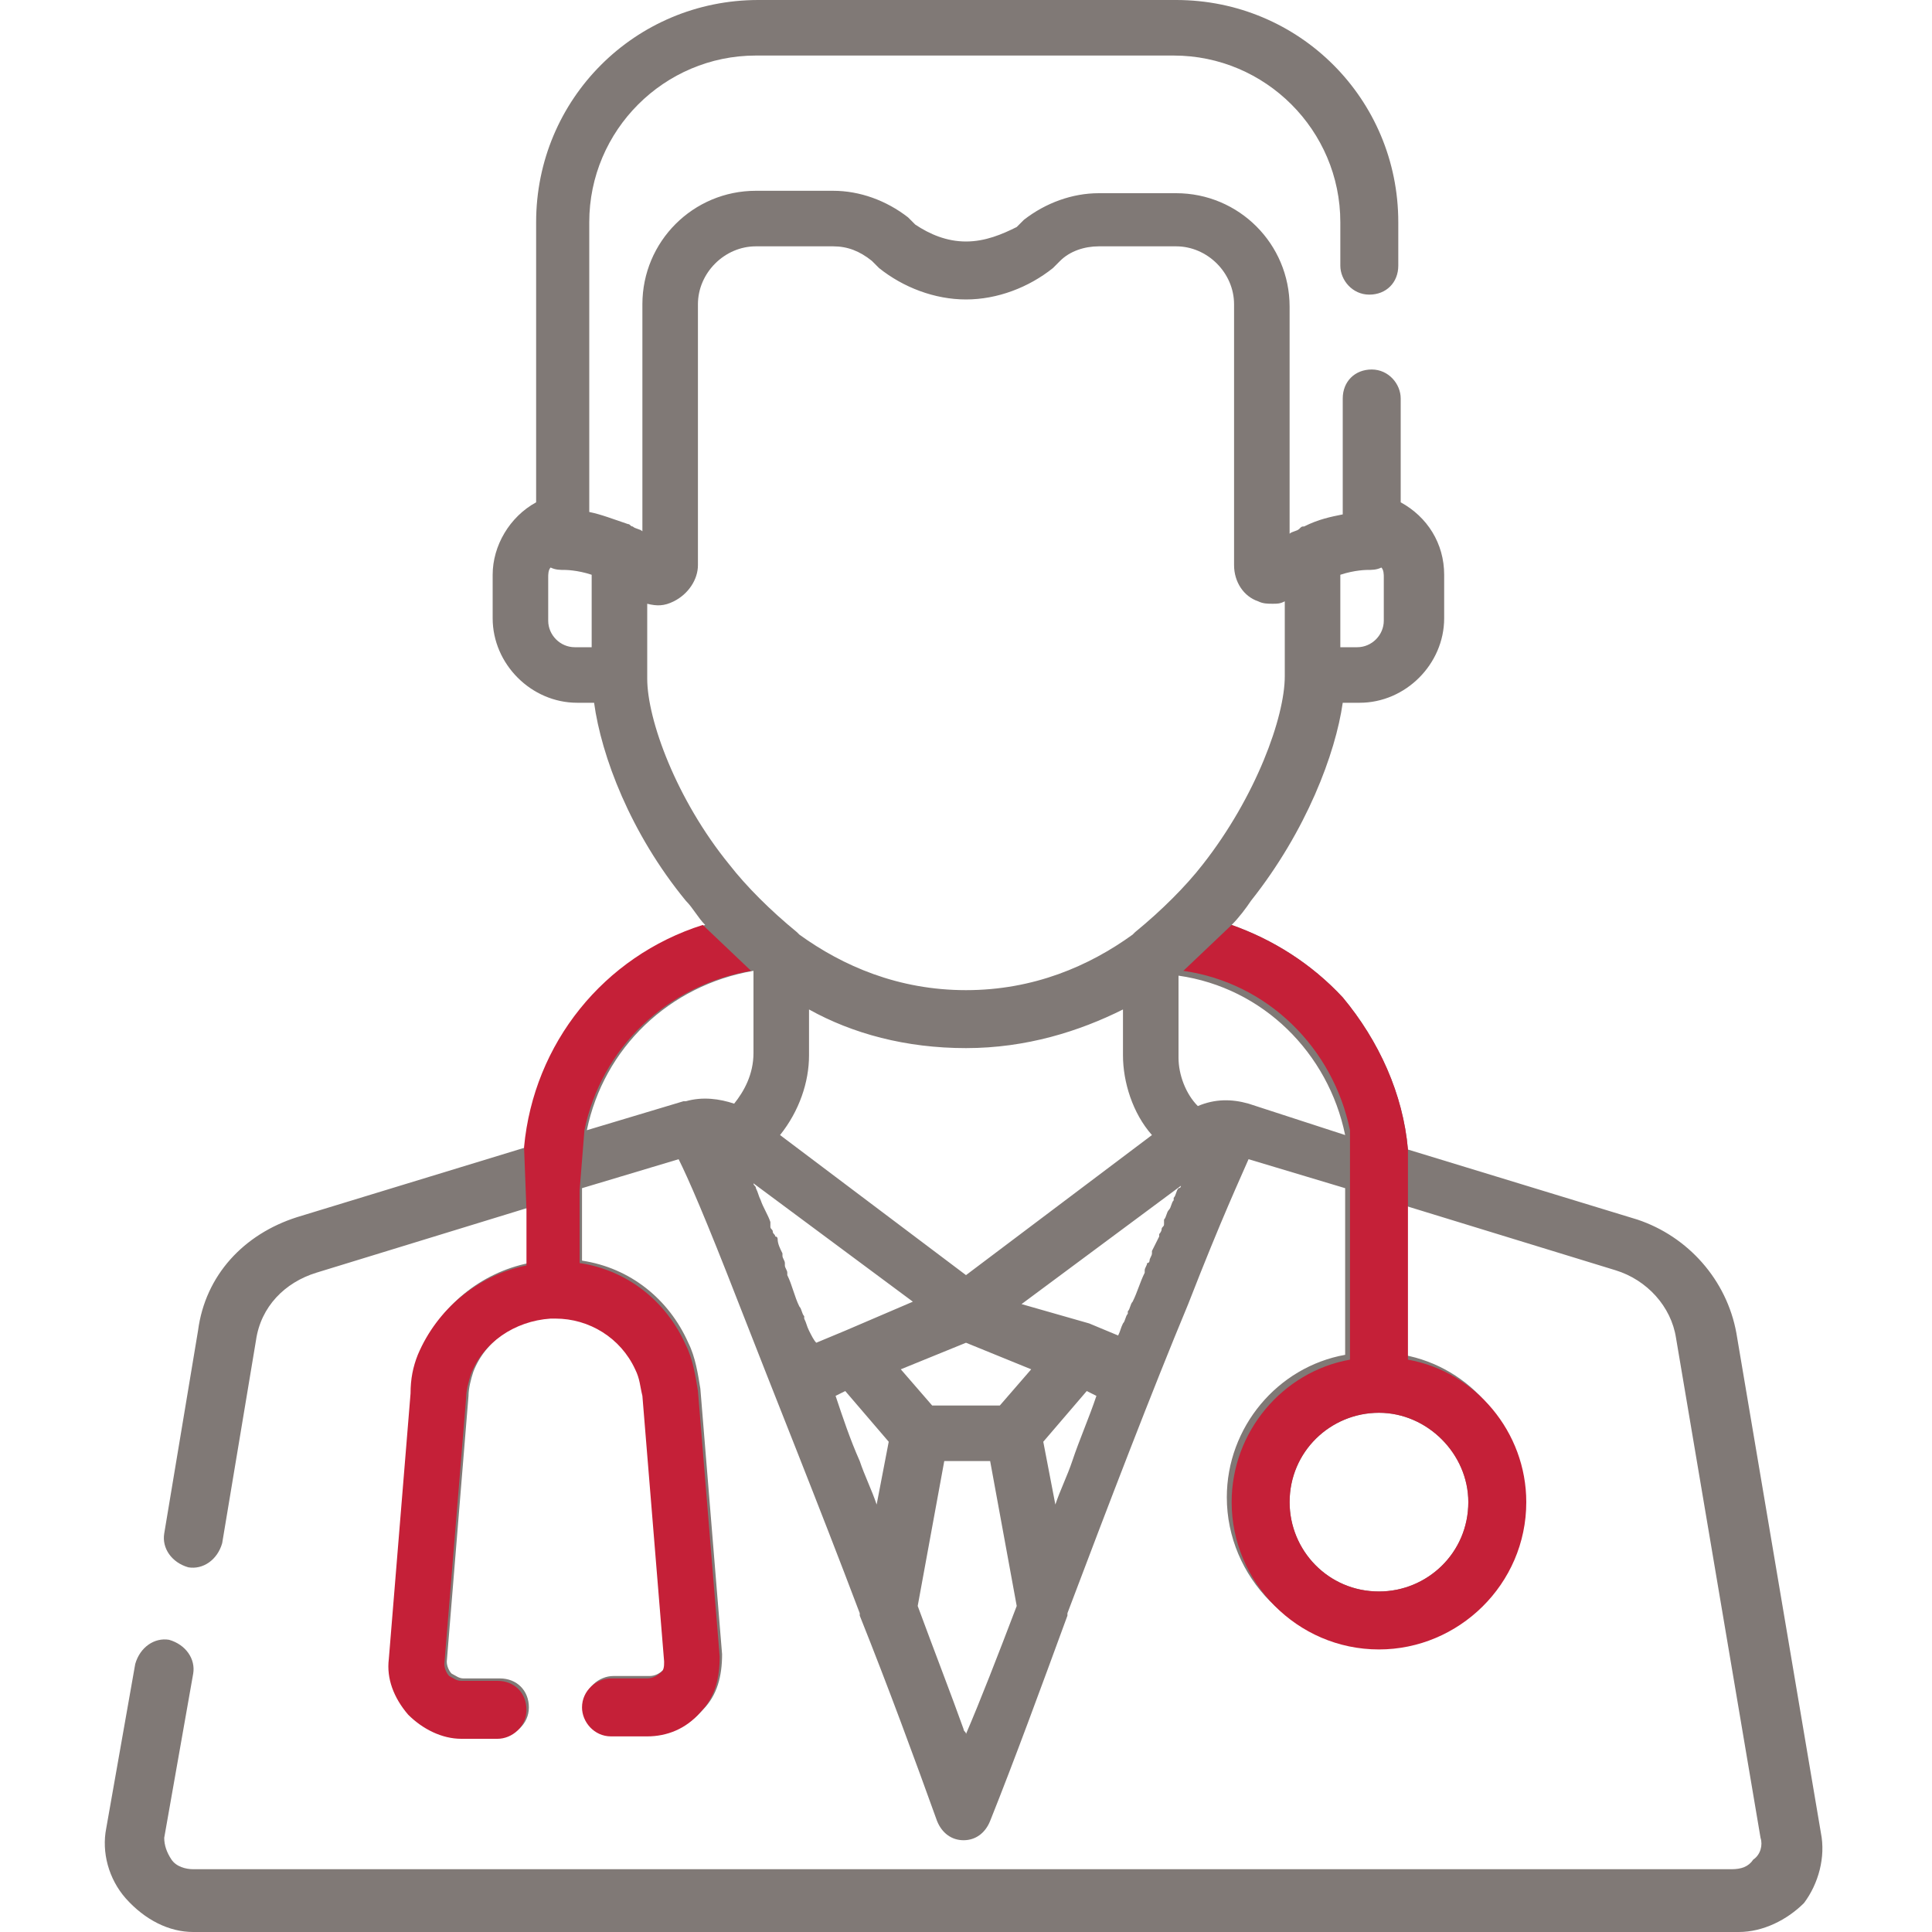 <?xml version="1.0" encoding="utf-8"?>
<!-- Generator: Adobe Illustrator 23.0.2, SVG Export Plug-In . SVG Version: 6.00 Build 0)  -->
<svg version="1.1" id="Capa_1" xmlns="http://www.w3.org/2000/svg" xmlns:xlink="http://www.w3.org/1999/xlink" x="0px" y="0px"
	 viewBox="0 0 80 80" style="enable-background:new 0 0 80 80;" xml:space="preserve">
<style type="text/css">
	.st0{fill:#807976;}
	.st1{fill:#C52038;}
</style>
<g>
	<g>
		<path class="st0" d="M75.4,75.9l-3.5-20.7c-0.4-2.2-2-4-4.1-4.7l-9.5-2.9c-0.2-2.3-1.2-4.5-2.7-6.3c-1.3-1.4-2.9-2.4-4.6-3
			c0.3-0.3,0.6-0.7,0.8-1c2.3-2.9,3.5-6.1,3.8-8.2h0.7c1.9,0,3.5-1.6,3.5-3.5v-1.8c0-1.3-0.7-2.4-1.8-3v-4.3c0-0.6-0.5-1.2-1.2-1.2
			s-1.2,0.5-1.2,1.2v4.8c-0.5,0.1-1,0.2-1.6,0.5c-0.1,0-0.1,0-0.2,0.1c-0.1,0.1-0.3,0.1-0.4,0.2v-9.4c0-2.6-2.1-4.7-4.7-4.7h-3.2
			c-1.1,0-2.2,0.4-3.1,1.1l-0.3,0.3C41.5,9.7,40.8,10,40,10c-0.8,0-1.5-0.3-2.1-0.7L37.6,9c-0.9-0.7-2-1.1-3.1-1.1h-3.2
			c-2.6,0-4.7,2.1-4.7,4.7v9.4c-0.1-0.1-0.3-0.1-0.4-0.2c-0.1,0-0.1-0.1-0.2-0.1c-0.6-0.2-1.1-0.4-1.6-0.5V9.2
			c0-3.8,3.1-6.9,6.9-6.9h17.3c3.8,0,6.9,3.1,6.9,6.9v1.8c0,0.6,0.5,1.2,1.2,1.2s1.2-0.5,1.2-1.2V9.2c0-5.1-4.1-9.2-9.2-9.2H31.4
			c-5.1,0-9.2,4.1-9.2,9.2v11.6c-1.1,0.6-1.8,1.8-1.8,3v1.8c0,1.9,1.6,3.5,3.5,3.5h0.7c0.3,2.2,1.5,5.4,3.8,8.2
			c0.3,0.3,0.5,0.7,0.8,1c-4.1,1.3-7,4.9-7.4,9.2l-9.5,2.9c-2.2,0.7-3.8,2.4-4.1,4.7l-1.4,8.4c-0.1,0.6,0.3,1.2,1,1.4
			c0.6,0.1,1.2-0.3,1.4-1l1.4-8.4c0.2-1.4,1.2-2.4,2.5-2.8l8.8-2.7v2.3c-2,0.4-3.7,1.8-4.5,3.7c-0.2,0.5-0.3,1-0.3,1.6l-0.9,11
			c-0.1,0.8,0.2,1.6,0.8,2.3c0.6,0.6,1.4,1,2.2,1h1.5c0.6,0,1.2-0.5,1.2-1.2s-0.5-1.2-1.2-1.2h-1.5c-0.2,0-0.3-0.1-0.5-0.2
			c-0.1-0.1-0.2-0.3-0.2-0.5l0.9-11c0-0.3,0.1-0.7,0.2-1c0.5-1.3,1.8-2.2,3.3-2.3l0.2,0c0,0,0,0,0,0c1.4,0,2.7,0.8,3.3,2.1
			c0.2,0.4,0.2,0.7,0.3,1.1l0.9,11c0,0.2,0,0.4-0.2,0.5c-0.1,0.1-0.3,0.2-0.5,0.2h-1.5c-0.6,0-1.2,0.5-1.2,1.2
			c0,0.6,0.5,1.2,1.2,1.2h1.5c0.8,0,1.6-0.3,2.2-1c0.6-0.6,0.8-1.4,0.8-2.3l-0.9-11c-0.1-0.6-0.2-1.3-0.5-1.9
			c-0.8-1.8-2.4-3.1-4.4-3.4v-3l4-1.2c0.4,0.8,1.1,2.4,2.5,6c1.4,3.6,3.3,8.3,5,12.8c0,0,0,0.1,0,0.1c1.2,3,2.3,6,3.2,8.5
			c0.2,0.5,0.6,0.8,1.1,0.8s0.9-0.3,1.1-0.8c1-2.5,2.1-5.5,3.2-8.5c0,0,0-0.1,0-0.1c1.7-4.5,3.5-9.2,5-12.8c1.4-3.6,2.2-5.3,2.5-6
			l4,1.2v6.9c-2.8,0.5-4.9,3-4.9,5.9c0,3.3,2.7,6.1,6.1,6.1c3.3,0,6.1-2.7,6.1-6.1c0-2.9-2.1-5.4-4.9-5.9v-6.2l8.8,2.7
			c1.3,0.4,2.3,1.5,2.5,2.8l3.5,20.7c0.1,0.3,0,0.7-0.3,0.9c-0.2,0.3-0.5,0.4-0.9,0.4H8c-0.3,0-0.7-0.1-0.9-0.4
			c-0.2-0.3-0.3-0.6-0.3-0.9l1.2-6.8c0.1-0.6-0.3-1.2-1-1.4c-0.6-0.1-1.2,0.3-1.4,1l-1.2,6.8c-0.2,1,0.1,2.1,0.8,2.9
			C6,79.5,7,80,8,80H72c1,0,2-0.5,2.7-1.2C75.3,78,75.6,76.9,75.4,75.9z M55.5,23.8c0.6-0.2,1.1-0.2,1.1-0.2c0.2,0,0.4,0,0.6-0.1
			c0.1,0.1,0.1,0.3,0.1,0.4v1.8c0,0.6-0.5,1.1-1.1,1.1h-0.7L55.5,23.8L55.5,23.8z M24.5,26.8L24.5,26.8h-0.7c-0.6,0-1.1-0.5-1.1-1.1
			v-1.8c0-0.1,0-0.3,0.1-0.4c0.2,0.1,0.4,0.1,0.6,0.1c0,0,0.5,0,1.1,0.2L24.5,26.8L24.5,26.8z M26.8,28.1V25
			c0.4,0.1,0.7,0.1,1.1-0.1c0.6-0.3,1-0.9,1-1.5V12.6c0-1.3,1.1-2.4,2.4-2.4h3.2c0.6,0,1.1,0.2,1.6,0.6l0.3,0.3
			c1,0.8,2.3,1.3,3.6,1.3c1.3,0,2.6-0.5,3.6-1.3l0.3-0.3c0.4-0.4,1-0.6,1.6-0.6h3.2c1.3,0,2.4,1.1,2.4,2.4v10.8c0,0.7,0.4,1.3,1,1.5
			c0.2,0.1,0.4,0.1,0.6,0.1c0.2,0,0.3,0,0.5-0.1v3.1c0,1.7-1.2,5-3.4,7.8c-0.7,0.9-1.7,1.9-2.8,2.8c0,0-0.1,0.1-0.1,0.1
			c-1.8,1.3-4.1,2.3-6.9,2.3s-5.1-1-6.9-2.3c0,0-0.1-0.1-0.1-0.1c-1.1-0.9-2.1-1.9-2.8-2.8C28,33.1,26.8,29.8,26.8,28.1z M47.7,47
			L40,52.8L32.3,47c0.8-1,1.2-2.2,1.2-3.3v-1.9c1.8,1,4,1.6,6.5,1.6c2.5,0,4.7-0.7,6.5-1.6v1.9C46.5,44.8,46.9,46.1,47.7,47z
			 M30.4,45.7c-0.6-0.2-1.3-0.3-2-0.1c0,0-0.1,0-0.1,0l-4,1.2c0.7-3.4,3.4-6,6.9-6.6v3.4C31.2,44.5,30.8,45.2,30.4,45.7z M33.5,55.1
			C33.5,55.1,33.5,55.1,33.5,55.1c-0.1-0.2-0.1-0.3-0.2-0.5c0,0,0-0.1,0-0.1c-0.1-0.1-0.1-0.3-0.2-0.4c0,0,0,0,0,0
			c-0.2-0.4-0.3-0.9-0.5-1.3c0,0,0-0.1,0-0.1c0-0.1-0.1-0.2-0.1-0.3c0,0,0-0.1,0-0.1c0-0.1-0.1-0.2-0.1-0.3c0,0,0-0.1,0-0.1
			c-0.1-0.2-0.2-0.4-0.2-0.6c0,0,0-0.1-0.1-0.1c0-0.1-0.1-0.1-0.1-0.2c0-0.1-0.1-0.1-0.1-0.2c0,0,0-0.1,0-0.1c0,0,0,0,0-0.1
			c-0.1-0.3-0.3-0.6-0.4-0.9c0,0,0,0,0,0c-0.1-0.2-0.1-0.3-0.2-0.5c0-0.1-0.1-0.1-0.1-0.2l6.6,4.9l-2.8,1.2c0,0,0,0,0,0l-1.2,0.5
			C33.7,55.5,33.6,55.3,33.5,55.1z M36.3,62.3c-0.2-0.6-0.5-1.2-0.7-1.8c-0.4-0.9-0.7-1.8-1-2.7l0.4-0.2l1.8,2.1L36.3,62.3z
			 M40,71.8c0-0.1-0.1-0.1-0.1-0.2c-0.5-1.4-1.2-3.2-1.9-5.1l1.1-6h1.9l1.1,6C41.3,68.6,40.6,70.4,40,71.8z M41.4,58.2h-2.8
			l-1.3-1.5l2.7-1.1l2.7,1.1L41.4,58.2z M44.4,60.5c-0.2,0.6-0.5,1.2-0.7,1.8l-0.5-2.6l1.8-2.1l0.4,0.2
			C45.1,58.7,44.7,59.6,44.4,60.5z M48.8,49.2c-0.1,0.1-0.1,0.3-0.2,0.4c0,0,0,0,0,0.1c-0.1,0.1-0.1,0.3-0.2,0.4c0,0,0,0,0,0
			c-0.1,0.1-0.1,0.3-0.2,0.4c0,0,0,0.1,0,0.1c0,0,0,0.1,0,0.1c0,0.1-0.1,0.1-0.1,0.2c0,0.1-0.1,0.2-0.1,0.2c0,0,0,0.1,0,0.1
			c-0.1,0.2-0.2,0.4-0.3,0.6c0,0,0,0.1,0,0.1c0,0.1-0.1,0.2-0.1,0.3c0,0,0,0.1-0.1,0.1c0,0.1-0.1,0.2-0.1,0.3c0,0,0,0.1,0,0.1
			c-0.2,0.4-0.3,0.8-0.5,1.2c0,0,0,0,0,0c-0.1,0.1-0.1,0.3-0.2,0.4c0,0,0,0.1,0,0.1c-0.1,0.1-0.1,0.3-0.2,0.4c0,0,0,0,0,0
			c-0.1,0.2-0.1,0.3-0.2,0.5l-1.2-0.5c0,0,0,0,0,0L42.3,54l6.6-4.9C48.9,49.1,48.9,49.2,48.8,49.2z M51.7,45.7
			C51.7,45.7,51.7,45.7,51.7,45.7C51.7,45.7,51.7,45.7,51.7,45.7c-0.7-0.2-1.4-0.2-2.1,0.1c-0.5-0.5-0.8-1.3-0.8-2v-3.4
			c3.5,0.5,6.2,3.2,6.9,6.6L51.7,45.7z M60.8,62.2c0,2.1-1.7,3.7-3.7,3.7c-2.1,0-3.7-1.7-3.7-3.7c0-2.1,1.7-3.7,3.7-3.7
			C59.1,58.5,60.8,60.2,60.8,62.2z"/>
	</g>
	<g>
		<g>
			<path class="st1" d="M55.9,49.4v6.9c-2.8,0.5-4.9,3-4.9,5.9c0,3.3,2.7,6.1,6.1,6.1c3.3,0,6.1-2.7,6.1-6.1c0-2.9-2.1-5.4-4.9-5.9
				v-6.2l0-2.5c-0.2-2.3-1.2-4.5-2.7-6.3c-1.3-1.4-2.9-2.4-4.6-3l-2,1.9c3.5,0.5,6.2,3.2,6.9,6.6L55.9,49.4z M21.8,50.1v2.3
				c-2,0.4-3.7,1.8-4.5,3.7c-0.2,0.5-0.3,1-0.3,1.6l-0.9,11c-0.1,0.8,0.2,1.6,0.8,2.3c0.6,0.6,1.4,1,2.2,1h1.5
				c0.6,0,1.2-0.5,1.2-1.2s-0.5-1.2-1.2-1.2h-1.5c-0.2,0-0.3-0.1-0.5-0.2c-0.1-0.1-0.2-0.3-0.2-0.5l0.9-11c0-0.3,0.1-0.7,0.2-1
				c0.5-1.3,1.8-2.2,3.3-2.3l0.2,0c0,0,0,0,0,0c1.4,0,2.7,0.8,3.3,2.1c0.2,0.4,0.2,0.7,0.3,1.1l0.9,11c0,0.2,0,0.4-0.2,0.5
				c-0.1,0.1-0.3,0.2-0.5,0.2h-1.5c-0.6,0-1.2,0.5-1.2,1.2c0,0.6,0.5,1.2,1.2,1.2h1.5c0.8,0,1.6-0.3,2.2-1c0.6-0.6,0.8-1.4,0.8-2.3
				l-0.9-11c-0.1-0.6-0.2-1.3-0.5-1.9c-0.8-1.8-2.4-3.1-4.4-3.4v-3l0.2-2.5c0.7-3.4,3.4-6,6.9-6.6l-2-1.9c-4.1,1.3-7,4.9-7.4,9.2
				L21.8,50.1z M60.8,62.2c0,2.1-1.7,3.7-3.7,3.7c-2.1,0-3.7-1.7-3.7-3.7c0-2.1,1.7-3.7,3.7-3.7C59.1,58.5,60.8,60.2,60.8,62.2z"/>
		</g>
	</g>
</g>
</svg>
